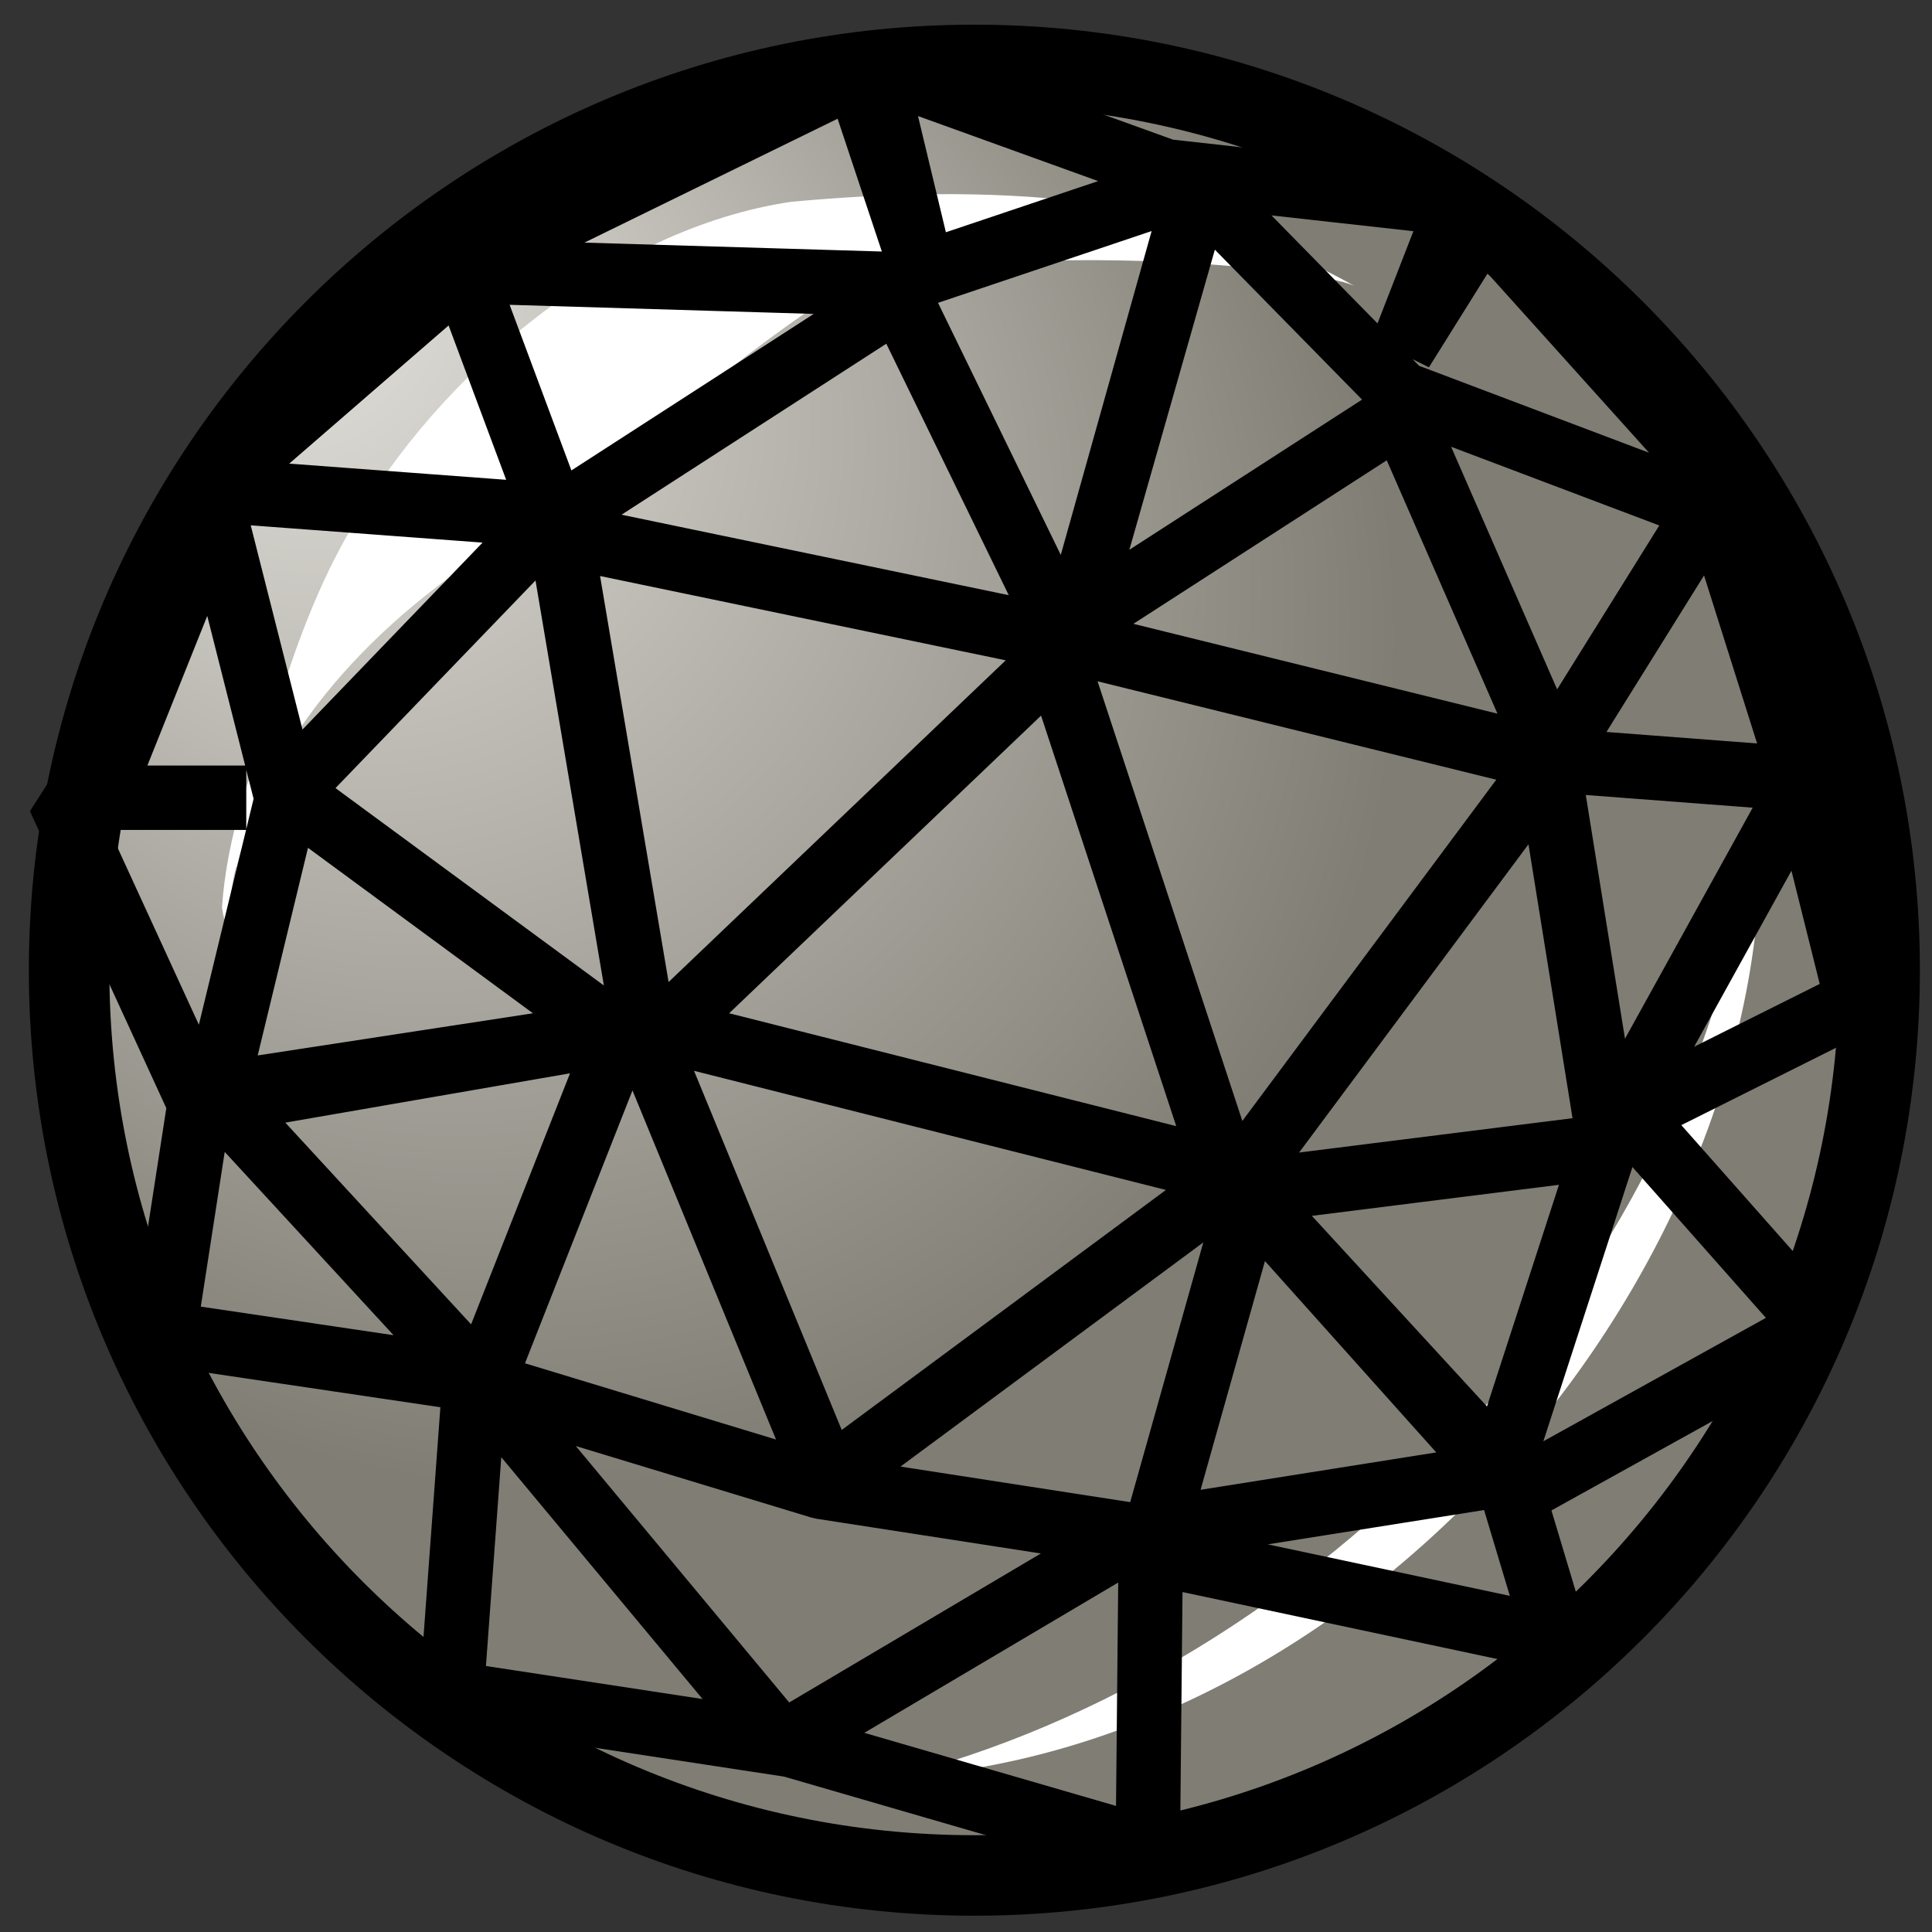 <svg id="svg1448" width="30" height="30" x="0" y="0" contentScriptType="text/ecmascript" contentStyleType="text/css" preserveAspectRatio="xMidYMid meet" version="1.0" zoomAndPan="magnify"><rect width="100%" height="100%" fill="#333333" stroke="none"/><defs id="defs3"><radialGradient xmlns:xlink="http://www.w3.org/1999/xlink" id="radialGradient1842" cx="105.968" cy="-33.376" r="13.189" fx="100.869" fy="-40.098" gradientTransform="translate(-34.069,-55.012)" gradientUnits="userSpaceOnUse" xlink:actuate="onLoad" xlink:href="#linearGradient12426" xlink:show="other" xlink:type="simple"><stop xmlns="http://www.w3.org/2000/svg" style="stop-color:#eae8e3;stop-opacity:1" id="stop12427" offset="0"/><stop xmlns="http://www.w3.org/2000/svg" style="stop-color:#807d74;stop-opacity:1" id="stop12428" offset="1"/></radialGradient><radialGradient xmlns:xlink="http://www.w3.org/1999/xlink" id="radialGradient1833" cx="105.968" cy="-33.376" r="13.189" fx="100.869" fy="-40.098" gradientTransform="translate(-97.447,43.491)" gradientUnits="userSpaceOnUse" xlink:actuate="onLoad" xlink:href="#linearGradient14316" xlink:show="other" xlink:type="simple"><stop xmlns="http://www.w3.org/2000/svg" style="stop-color:#c5d2c8;stop-opacity:1" id="stop14317" offset="0"/><stop xmlns="http://www.w3.org/2000/svg" style="stop-color:#5d7555;stop-opacity:1" id="stop14318" offset="1"/></radialGradient><radialGradient xmlns:xlink="http://www.w3.org/1999/xlink" id="radialGradient1803" cx="105.968" cy="-33.376" r="13.189" fx="100.869" fy="-40.098" gradientTransform="translate(-34.069,-55.012)" gradientUnits="userSpaceOnUse" xlink:actuate="onLoad" xlink:href="#linearGradient12426" xlink:show="other" xlink:type="simple"><stop xmlns="http://www.w3.org/2000/svg" style="stop-color:#eae8e3;stop-opacity:1" id="stop12427" offset="0"/><stop xmlns="http://www.w3.org/2000/svg" style="stop-color:#807d74;stop-opacity:1" id="stop12428" offset="1"/></radialGradient><radialGradient xmlns:xlink="http://www.w3.org/1999/xlink" id="radialGradient2005" cx="-13.986" cy="-85.585" r="22.073" fx="-13.986" fy="-85.759" gradientTransform="translate(18.596,89.449)" gradientUnits="userSpaceOnUse" xlink:actuate="onLoad" xlink:href="#linearGradient14316" xlink:show="other" xlink:type="simple"><stop xmlns="http://www.w3.org/2000/svg" style="stop-color:#c5d2c8;stop-opacity:1" id="stop14317" offset="0"/><stop xmlns="http://www.w3.org/2000/svg" style="stop-color:#5d7555;stop-opacity:1" id="stop14318" offset="1"/></radialGradient><radialGradient xmlns:xlink="http://www.w3.org/1999/xlink" id="radialGradient1732" cx="3.24" cy="2.04" r="17.311" fx="3.071" fy="2.209" gradientTransform="translate(-18.477,-89.028)" gradientUnits="userSpaceOnUse" xlink:actuate="onLoad" xlink:href="#linearGradient12426" xlink:show="other" xlink:type="simple"><stop xmlns="http://www.w3.org/2000/svg" style="stop-color:#eae8e3;stop-opacity:1" id="stop12427" offset="0"/><stop xmlns="http://www.w3.org/2000/svg" style="stop-color:#807d74;stop-opacity:1" id="stop12428" offset="1"/></radialGradient><radialGradient xmlns:xlink="http://www.w3.org/1999/xlink" id="radialGradient1897" cx="12.908" cy="12.373" r="11.707" fx="12.908" fy="12.171" gradientTransform="matrix(0.884,0,0,1.33,-1.389,-0.943)" gradientUnits="userSpaceOnUse" xlink:actuate="onLoad" xlink:href="#linearGradient14316" xlink:show="other" xlink:type="simple"><stop xmlns="http://www.w3.org/2000/svg" style="stop-color:#c5d2c8;stop-opacity:1" id="stop14317" offset="0"/><stop xmlns="http://www.w3.org/2000/svg" style="stop-color:#5d7555;stop-opacity:1" id="stop14318" offset="1"/></radialGradient><radialGradient xmlns:xlink="http://www.w3.org/1999/xlink" id="radialGradient1872" cx="12.908" cy="12.373" r="11.707" fx="12.908" fy="12.171" gradientTransform="matrix(0.884,0,0,1.33,-75.211,33.199)" gradientUnits="userSpaceOnUse" xlink:actuate="onLoad" xlink:href="#linearGradient12426" xlink:show="other" xlink:type="simple"><stop xmlns="http://www.w3.org/2000/svg" style="stop-color:#eae8e3;stop-opacity:1" id="stop12427" offset="0"/><stop xmlns="http://www.w3.org/2000/svg" style="stop-color:#807d74;stop-opacity:1" id="stop12428" offset="1"/></radialGradient><linearGradient xmlns:xlink="http://www.w3.org/1999/xlink" id="linearGradient1967" x1="2.401" x2="13.47" y1="9.041" y2="9.041" gradientTransform="scale(1.791,0.558)" gradientUnits="userSpaceOnUse" xlink:actuate="onLoad" xlink:href="#linearGradient14316" xlink:show="other" xlink:type="simple"><stop xmlns="http://www.w3.org/2000/svg" style="stop-color:#c5d2c8;stop-opacity:1" id="stop14317" offset="0"/><stop xmlns="http://www.w3.org/2000/svg" style="stop-color:#5d7555;stop-opacity:1" id="stop14318" offset="1"/></linearGradient><linearGradient xmlns:xlink="http://www.w3.org/1999/xlink" id="linearGradient1968" x1="13.321" x2="26.418" y1="11.708" y2="11.759" gradientTransform="matrix(0.865,0,0,1.157,0.874,0.176)" gradientUnits="userSpaceOnUse" spreadMethod="reflect" xlink:actuate="onLoad" xlink:href="#linearGradient14316" xlink:show="other" xlink:type="simple"><stop xmlns="http://www.w3.org/2000/svg" style="stop-color:#c5d2c8;stop-opacity:1" id="stop14317" offset="0"/><stop xmlns="http://www.w3.org/2000/svg" style="stop-color:#5d7555;stop-opacity:1" id="stop14318" offset="1"/></linearGradient><linearGradient xmlns:xlink="http://www.w3.org/1999/xlink" id="linearGradient1931" x1="13.321" x2="26.418" y1="11.708" y2="11.759" gradientTransform="scale(0.865,1.157)" gradientUnits="userSpaceOnUse" spreadMethod="reflect" xlink:actuate="onLoad" xlink:href="#linearGradient1904" xlink:show="other" xlink:type="simple"><stop xmlns="http://www.w3.org/2000/svg" style="stop-color:#b8b7b3;stop-opacity:1" id="stop1905" offset="0"/><stop xmlns="http://www.w3.org/2000/svg" style="stop-color:#807d74;stop-opacity:1" id="stop1906" offset="1"/></linearGradient><linearGradient xmlns:xlink="http://www.w3.org/1999/xlink" id="linearGradient1930" x1="2.401" x2="13.47" y1="9.041" y2="9.041" gradientTransform="scale(1.791,0.558)" gradientUnits="userSpaceOnUse" xlink:actuate="onLoad" xlink:href="#linearGradient12426" xlink:show="other" xlink:type="simple"><stop xmlns="http://www.w3.org/2000/svg" style="stop-color:#eae8e3;stop-opacity:1" id="stop12427" offset="0"/><stop xmlns="http://www.w3.org/2000/svg" style="stop-color:#807d74;stop-opacity:1" id="stop12428" offset="1"/></linearGradient><linearGradient xmlns:xlink="http://www.w3.org/1999/xlink" id="linearGradient2214" x1="-.895" x2="15.93" y1="8.224" y2="8.224" gradientTransform="scale(0.559,1.79)" gradientUnits="userSpaceOnUse" xlink:actuate="onLoad" xlink:href="#linearGradient14316" xlink:show="other" xlink:type="simple"><stop xmlns="http://www.w3.org/2000/svg" style="stop-color:#c5d2c8;stop-opacity:1" id="stop14317" offset="0"/><stop xmlns="http://www.w3.org/2000/svg" style="stop-color:#5d7555;stop-opacity:1" id="stop14318" offset="1"/></linearGradient><linearGradient xmlns:xlink="http://www.w3.org/1999/xlink" id="linearGradient2213" x1="244.473" x2="244.469" y1="113.571" y2="127.233" gradientTransform="matrix(0.928,0,0,1.077,-216.124,-109.127)" gradientUnits="userSpaceOnUse" spreadMethod="reflect" xlink:actuate="onLoad" xlink:href="#linearGradient14316" xlink:show="other" xlink:type="simple"><stop xmlns="http://www.w3.org/2000/svg" style="stop-color:#c5d2c8;stop-opacity:1" id="stop14317" offset="0"/><stop xmlns="http://www.w3.org/2000/svg" style="stop-color:#5d7555;stop-opacity:1" id="stop14318" offset="1"/></linearGradient><linearGradient xmlns:xlink="http://www.w3.org/1999/xlink" id="linearGradient2174" x1="-.895" x2="15.93" y1="8.224" y2="8.224" gradientTransform="scale(0.559,1.79)" gradientUnits="userSpaceOnUse" xlink:actuate="onLoad" xlink:href="#linearGradient1904" xlink:show="other" xlink:type="simple"><stop xmlns="http://www.w3.org/2000/svg" style="stop-color:#b8b7b3;stop-opacity:1" id="stop1905" offset="0"/><stop xmlns="http://www.w3.org/2000/svg" style="stop-color:#807d74;stop-opacity:1" id="stop1906" offset="1"/></linearGradient><linearGradient xmlns:xlink="http://www.w3.org/1999/xlink" id="linearGradient2175" x1="244.473" x2="244.469" y1="113.571" y2="127.233" gradientTransform="matrix(0.928,0,0,1.077,-216.292,-109.161)" gradientUnits="userSpaceOnUse" spreadMethod="reflect" xlink:actuate="onLoad" xlink:href="#linearGradient1904" xlink:show="other" xlink:type="simple"><stop xmlns="http://www.w3.org/2000/svg" style="stop-color:#b8b7b3;stop-opacity:1" id="stop1905" offset="0"/><stop xmlns="http://www.w3.org/2000/svg" style="stop-color:#807d74;stop-opacity:1" id="stop1906" offset="1"/></linearGradient><linearGradient xmlns:xlink="http://www.w3.org/1999/xlink" id="linearGradient2074" x1="119.102" x2="119.294" y1="84.63" y2="97.331" gradientTransform="matrix(0.933,0,0,1.071,-158.742,-169.2)" gradientUnits="userSpaceOnUse" spreadMethod="reflect" xlink:actuate="onLoad" xlink:href="#linearGradient14316" xlink:show="other" xlink:type="simple"><stop xmlns="http://www.w3.org/2000/svg" style="stop-color:#c5d2c8;stop-opacity:1" id="stop14317" offset="0"/><stop xmlns="http://www.w3.org/2000/svg" style="stop-color:#5d7555;stop-opacity:1" id="stop14318" offset="1"/></linearGradient><linearGradient xmlns:xlink="http://www.w3.org/1999/xlink" id="linearGradient1964" x1="119.102" x2="119.294" y1="84.63" y2="97.331" gradientTransform="scale(0.933,1.071)" gradientUnits="userSpaceOnUse" spreadMethod="reflect" xlink:actuate="onLoad" xlink:href="#linearGradient12426" xlink:show="other" xlink:type="simple"><stop xmlns="http://www.w3.org/2000/svg" style="stop-color:#eae8e3;stop-opacity:1" id="stop12427" offset="0"/><stop xmlns="http://www.w3.org/2000/svg" style="stop-color:#807d74;stop-opacity:1" id="stop12428" offset="1"/></linearGradient><radialGradient xmlns:xlink="http://www.w3.org/1999/xlink" id="radialGradient1824" cx="105.968" cy="-33.376" r="13.189" fx="100.869" fy="-40.098" gradientTransform="translate(-97.329,43.491)" gradientUnits="userSpaceOnUse" xlink:actuate="onLoad" xlink:href="#linearGradient14316" xlink:show="other" xlink:type="simple"><stop xmlns="http://www.w3.org/2000/svg" style="stop-color:#c5d2c8;stop-opacity:1" id="stop14317" offset="0"/><stop xmlns="http://www.w3.org/2000/svg" style="stop-color:#5d7555;stop-opacity:1" id="stop14318" offset="1"/></radialGradient><radialGradient xmlns:xlink="http://www.w3.org/1999/xlink" id="radialGradient1160" cx="105.968" cy="-33.376" r="13.189" fx="100.869" fy="-40.098" gradientTransform="translate(-97.345,43.131)" gradientUnits="userSpaceOnUse" xlink:actuate="onLoad" xlink:href="#linearGradient12426" xlink:show="other" xlink:type="simple"><stop xmlns="http://www.w3.org/2000/svg" style="stop-color:#eae8e3;stop-opacity:1" id="stop12427" offset="0"/><stop xmlns="http://www.w3.org/2000/svg" style="stop-color:#807d74;stop-opacity:1" id="stop12428" offset="1"/></radialGradient><linearGradient xmlns:xlink="http://www.w3.org/1999/xlink" id="linearGradient14316" xlink:actuate="onLoad" xlink:show="other" xlink:type="simple"><stop style="stop-color:#c5d2c8;stop-opacity:1" id="stop14317" offset="0"/><stop style="stop-color:#5d7555;stop-opacity:1" id="stop14318" offset="1"/></linearGradient><linearGradient xmlns:xlink="http://www.w3.org/1999/xlink" id="linearGradient1904" xlink:actuate="onLoad" xlink:show="other" xlink:type="simple"><stop style="stop-color:#b8b7b3;stop-opacity:1" id="stop1905" offset="0"/><stop style="stop-color:#807d74;stop-opacity:1" id="stop1906" offset="1"/></linearGradient><linearGradient xmlns:xlink="http://www.w3.org/1999/xlink" id="linearGradient12426" xlink:actuate="onLoad" xlink:show="other" xlink:type="simple"><stop style="stop-color:#eae8e3;stop-opacity:1" id="stop12427" offset="0"/><stop style="stop-color:#807d74;stop-opacity:1" id="stop12428" offset="1"/></linearGradient><linearGradient xmlns:xlink="http://www.w3.org/1999/xlink" id="linearGradient2557" x1="244.473" x2="244.469" y1="113.571" y2="127.233" gradientTransform="matrix(0.928,0,0,1.077,-432.567,-218.414)" gradientUnits="userSpaceOnUse" spreadMethod="reflect" xlink:actuate="onLoad" xlink:href="#linearGradient1904" xlink:show="other" xlink:type="simple"><stop xmlns="http://www.w3.org/2000/svg" style="stop-color:#b8b7b3;stop-opacity:1" id="stop1905" offset="0"/><stop xmlns="http://www.w3.org/2000/svg" style="stop-color:#807d74;stop-opacity:1" id="stop1906" offset="1"/></linearGradient><linearGradient xmlns:xlink="http://www.w3.org/1999/xlink" id="linearGradient2558" x1="-.895" x2="15.93" y1="8.224" y2="8.224" gradientTransform="scale(0.559,1.79)" gradientUnits="userSpaceOnUse" xlink:actuate="onLoad" xlink:href="#linearGradient1904" xlink:show="other" xlink:type="simple"><stop xmlns="http://www.w3.org/2000/svg" style="stop-color:#b8b7b3;stop-opacity:1" id="stop1905" offset="0"/><stop xmlns="http://www.w3.org/2000/svg" style="stop-color:#807d74;stop-opacity:1" id="stop1906" offset="1"/></linearGradient><linearGradient xmlns:xlink="http://www.w3.org/1999/xlink" id="linearGradient2573" x1="244.473" x2="244.469" y1="113.571" y2="127.233" gradientTransform="matrix(0.928,0,0,1.077,-430.048,-218.414)" gradientUnits="userSpaceOnUse" spreadMethod="reflect" xlink:actuate="onLoad" xlink:href="#linearGradient1904" xlink:show="other" xlink:type="simple"><stop xmlns="http://www.w3.org/2000/svg" style="stop-color:#b8b7b3;stop-opacity:1" id="stop1905" offset="0"/><stop xmlns="http://www.w3.org/2000/svg" style="stop-color:#807d74;stop-opacity:1" id="stop1906" offset="1"/></linearGradient><linearGradient xmlns:xlink="http://www.w3.org/1999/xlink" id="linearGradient2574" x1="-.895" x2="15.93" y1="8.224" y2="8.224" gradientTransform="scale(0.559,1.79)" gradientUnits="userSpaceOnUse" xlink:actuate="onLoad" xlink:href="#linearGradient1904" xlink:show="other" xlink:type="simple"><stop xmlns="http://www.w3.org/2000/svg" style="stop-color:#b8b7b3;stop-opacity:1" id="stop1905" offset="0"/><stop xmlns="http://www.w3.org/2000/svg" style="stop-color:#807d74;stop-opacity:1" id="stop1906" offset="1"/></linearGradient></defs><g id="layer1"><g id="g1834" transform="translate(-63.363,98.323)"><path d="M 92.55,-83.258 C 92.55,-75.499 86.253,-69.201 78.493,-69.201 C 70.734,-69.201 64.436,-75.499 64.436,-83.258 C 64.436,-91.018 70.734,-97.315 78.493,-97.315 C 86.253,-97.315 92.55,-91.018 92.55,-83.258 z" style="fill:url(#radialGradient1842);fill-opacity:1;fill-rule:evenodd;stroke:#000;stroke-width:1.25;stroke-linecap:square;stroke-linejoin:round;stroke-miterlimit:4;stroke-dashoffset:0;stroke-opacity:1" id="path1835"/><path d="M 75.645,-95.189 C 72.859,-94.776 70.173,-92.518 68.814,-90.113 C 68.326,-89.283 67.988,-88.375 67.697,-87.462 C 67.269,-86.432 66.886,-85.352 66.81,-84.233 C 66.906,-83.585 66.936,-84.666 67.04,-84.875 C 67.622,-87.135 69.409,-88.864 71.354,-90.034 C 72.943,-91.066 74.586,-92.648 76.181,-93.667 C 78.037,-94.674 83.707,-94.222 84.398,-93.88 C 81.811,-95.353 78.631,-95.465 75.645,-95.189 z" style="fill:#fff;fill-opacity:1;fill-rule:evenodd;stroke:#000;stroke-width:0;stroke-linecap:butt;stroke-linejoin:miter;stroke-miterlimit:4;stroke-opacity:1" id="path1836"/><path d="M 90.669,-86.053 C 89.986,-78.397 83.619,-72.325 77.228,-70.717 C 84.928,-71.194 91.214,-79.1 90.669,-86.053 z" style="fill:#fff;fill-opacity:1;fill-rule:evenodd;stroke:#000;stroke-width:0;stroke-linecap:butt;stroke-linejoin:miter;stroke-miterlimit:4;stroke-opacity:1" id="path1837"/></g><path d="M 19.328,18.194 L 24.084,11.802 L 16.393,9.904 L 8.703,8.306 L 10.018,16.097 L 12.852,22.988 L 19.328,18.194 z M 16.393,10.204 L 10.322,15.997 L 19.024,18.194 L 16.393,10.204 z M 8.399,8.206 L 4.453,12.302 L 9.613,16.097 L 7.488,21.49 L 12.75,23.088 L 17.911,23.887 L 19.429,18.494 L 24.994,17.795 L 23.982,11.502 L 21.756,6.409 L 16.494,9.805 L 13.965,4.611 L 8.399,8.206 z M 13.863,4.411 L 7.185,4.211 L 8.601,8.007 L 3.238,7.607 L 4.453,12.401 L 3.34,16.996 L 9.209,16.097 L 3.441,17.096 L 7.488,21.49 L 12.143,27.083 L 17.709,23.788 L 23.375,22.889 L 19.429,18.594 L 23.274,22.889 L 24.994,17.595 L 28.03,12.102 L 24.084,11.802 L 26.512,7.907 L 21.756,6.109 L 18.619,2.913 L 16.798,9.305 L 18.619,2.813 L 13.863,4.411 z M 3.127,16.958 L 2.547,20.71 L 7.371,21.425 L 7.013,26.294 L 12.284,27.098 L 17.823,28.706 L 17.868,24.105 L 24.166,25.445 L 23.496,23.212 L 28.208,20.599 L 25.302,17.315 L 28.839,15.546 L 27.955,12.008 L 26.439,7.208 L 23.028,3.417 L 21.764,5.439 L 22.649,3.165 L 18.101,2.659 L 13.552,1.017 L 14.31,4.175 L 13.3,1.143 L 7.362,4.049 L 3.572,7.334 L 1.55,12.387 L 3.824,12.387 L 0.919,12.387 L 3.066,17.062 L 3.066,16.936" style="fill:none;fill-opacity:.75;fill-rule:evenodd;stroke:#000;stroke-width:1;stroke-linecap:butt;stroke-linejoin:bevel;stroke-miterlimit:4;stroke-opacity:1" id="path1844"/></g></svg>
